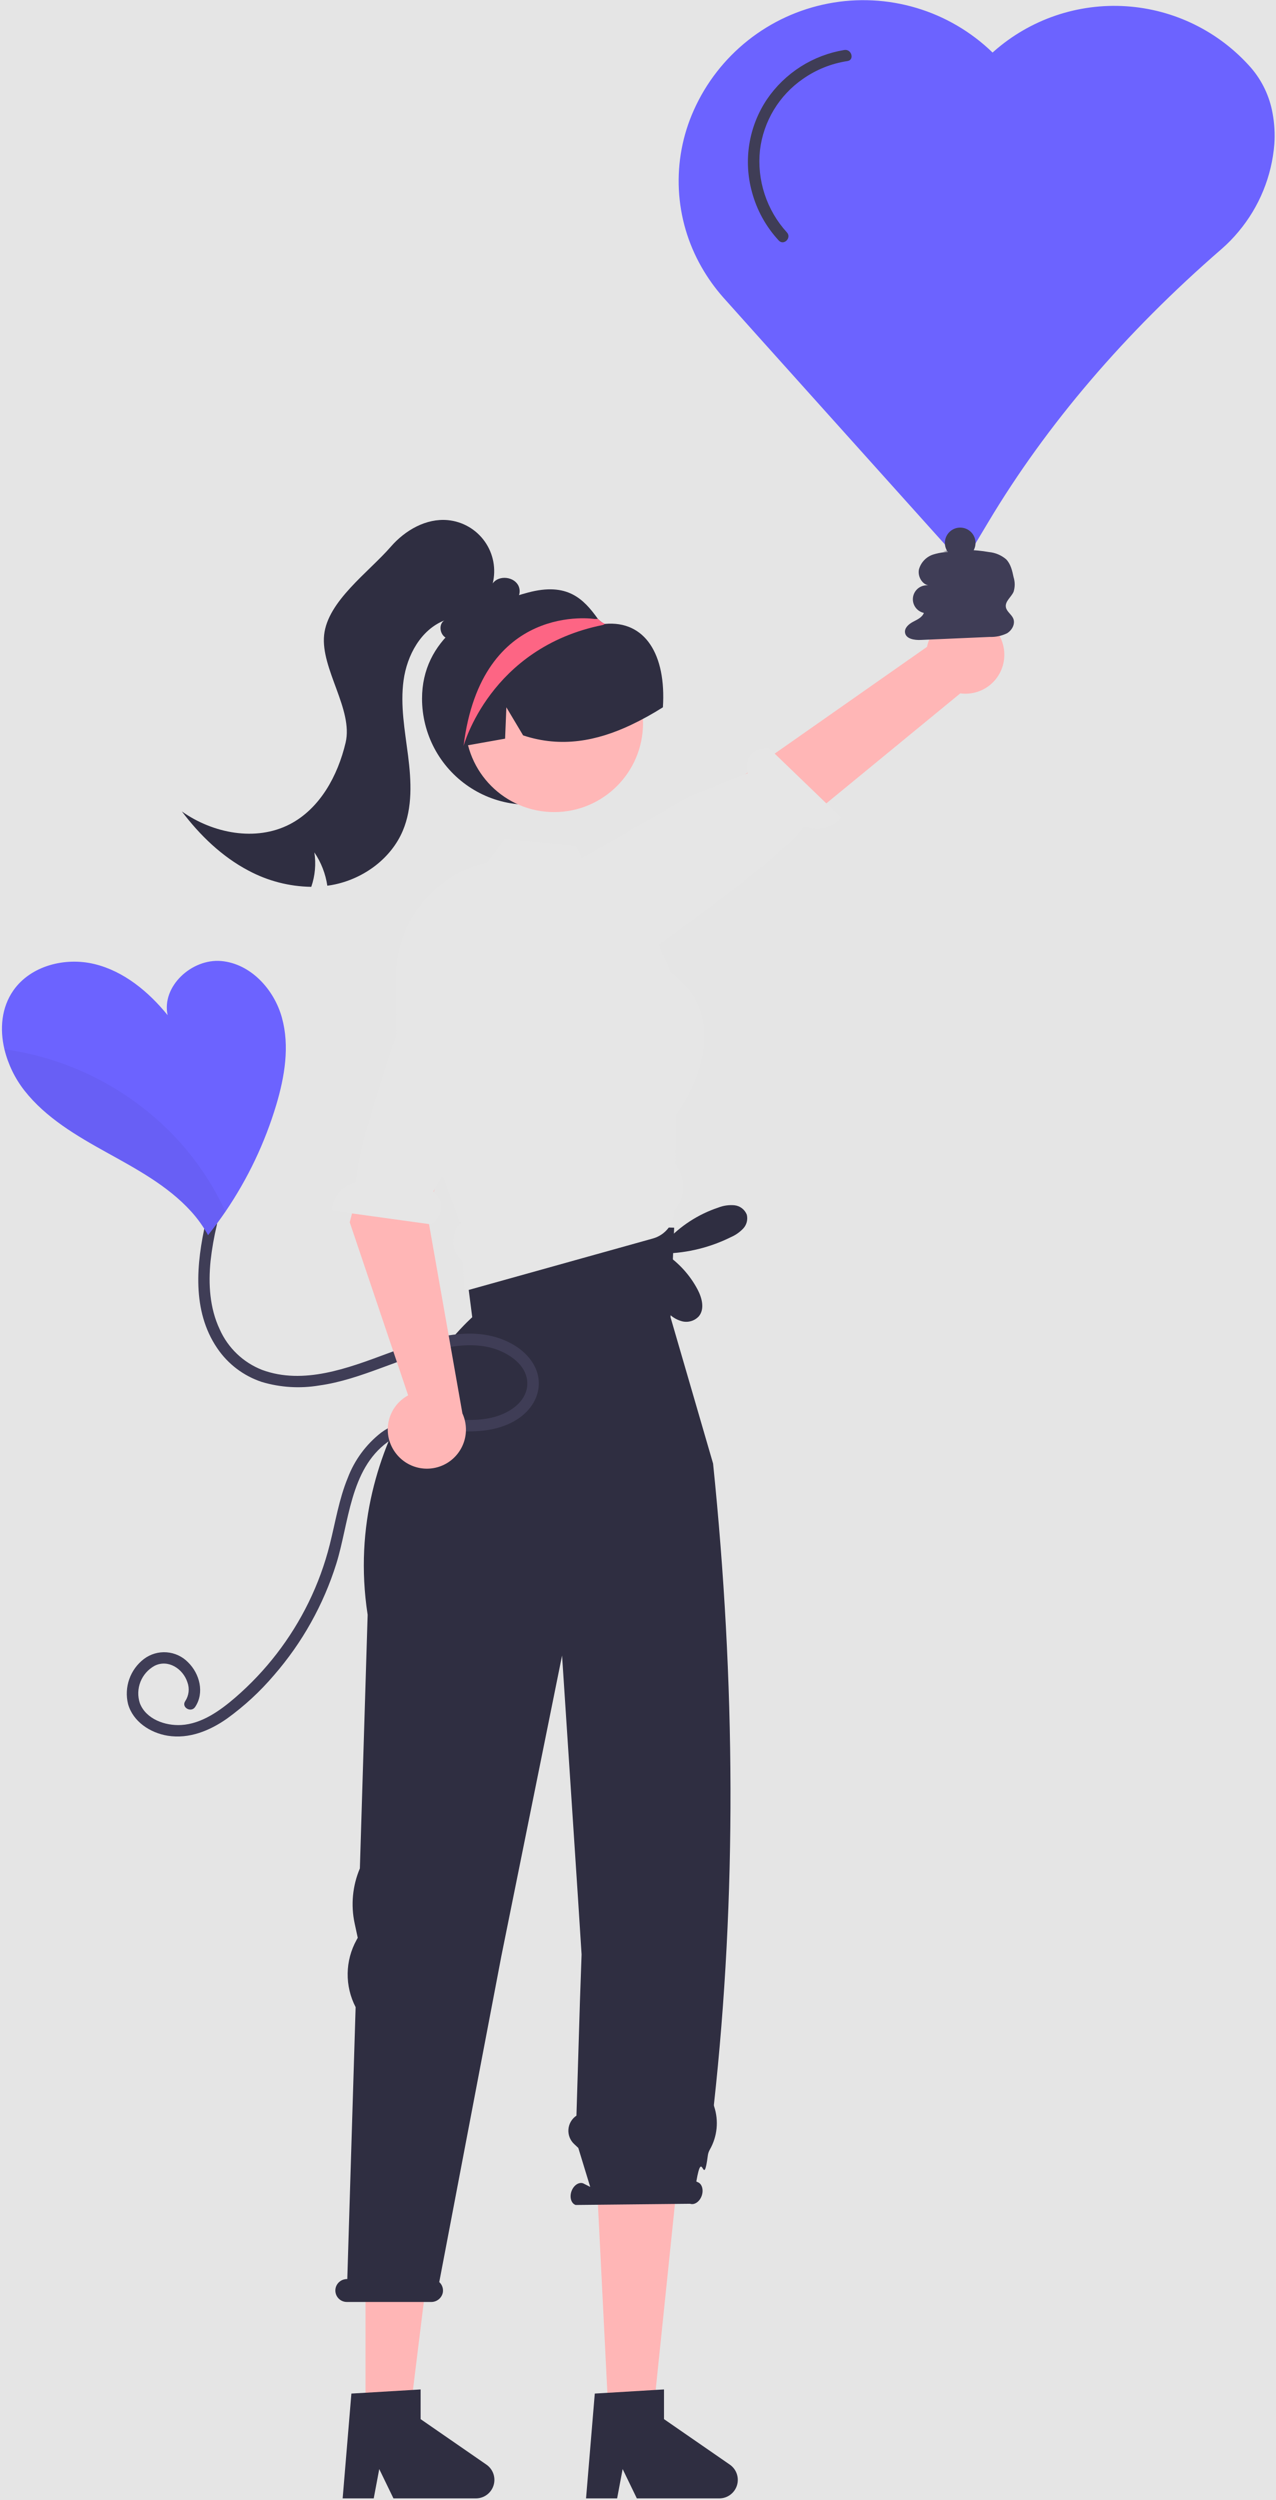 <svg width="333" height="652" viewBox="0 0 333 652" fill="none" xmlns="http://www.w3.org/2000/svg">
<rect width="333" height="652" fill="#E5E5E5"/>
<path id="heart" d="M332.096 29.477C331.312 25.112 329.371 21.037 326.476 17.677C322.359 12.991 317.358 9.162 311.761 6.408C306.163 3.654 300.078 2.03 293.853 1.628C287.628 1.226 281.384 2.054 275.479 4.065C269.574 6.075 264.122 9.23 259.436 13.348L259.036 13.708C253.442 8.286 246.624 4.292 239.159 2.065C231.694 -0.161 223.802 -0.555 216.152 0.917C208.502 2.388 201.32 5.683 195.214 10.521C189.108 15.358 184.258 21.597 181.076 28.708C178.152 35.214 176.811 42.322 177.164 49.447C177.517 56.572 179.553 63.511 183.106 69.698C184.7 72.487 186.573 75.107 188.696 77.518C190.886 80.018 250.006 145.788 250.596 146.448C250.667 146.53 250.754 146.595 250.852 146.64C250.951 146.685 251.058 146.708 251.166 146.708C251.186 146.708 251.216 146.698 251.246 146.698C251.288 146.697 251.329 146.687 251.366 146.668C251.561 146.62 251.73 146.498 251.836 146.328L252.146 145.818L252.516 145.188L257.986 136.048C273.156 110.698 293.606 86.778 318.776 64.958C320.397 63.55 321.898 62.012 323.266 60.358C328.651 53.919 331.901 45.965 332.566 37.598C332.756 34.882 332.598 32.153 332.096 29.477Z" fill="#6C63FF"/>
<path id="Vector" d="M95.389 632.005H106.697L112.078 588.389H95.389V632.005Z" fill="#FFB6B6"/>
<path id="Vector_2" d="M126.938 642.786L109.769 630.924V623.178L107.773 623.303L95.389 624.04L91.703 624.255L89.423 651.598H97.532L98.972 643.943L102.681 651.598H124.194C125.224 651.597 126.228 651.267 127.057 650.656C127.887 650.045 128.5 649.185 128.806 648.201C129.113 647.217 129.097 646.161 128.761 645.187C128.425 644.213 127.786 643.372 126.938 642.786V642.786Z" fill="#2F2E41"/>
<path id="Vector_3" d="M158.907 632.005H170.215L176.867 567.792L155.619 566.522L158.907 632.005Z" fill="#FFB6B6"/>
<path id="Vector_4" d="M190.457 642.786L173.287 630.924V623.178L171.11 623.303L158.51 624.062L155.222 624.255L152.942 651.598H161.051L162.491 643.943L166.199 651.598H187.713C188.743 651.597 189.746 651.267 190.576 650.656C191.406 650.045 192.019 649.185 192.325 648.201C192.631 647.217 192.615 646.161 192.279 645.187C191.943 644.213 191.305 643.372 190.457 642.786V642.786Z" fill="#2F2E41"/>
<path id="Vector_5" d="M90.589 594.392H90.633L92.808 523.474C91.4 520.759 90.686 517.739 90.729 514.681C90.771 511.624 91.569 508.624 93.051 505.95L93.362 505.386L92.555 501.644C91.518 496.836 91.994 491.825 93.917 487.298L95.946 421.144C88.698 374.17 123.24 343.535 123.24 343.535L120.066 318.915L175.936 320.185L174.986 343.535L186.095 381.704C191.941 438.663 192.289 494.465 186.308 548.935C186.296 549.091 186.319 549.249 186.376 549.395C186.983 551.24 187.197 553.192 187.003 555.125C186.81 557.057 186.214 558.928 185.253 560.616C185.004 561.047 184.833 561.519 184.747 562.009C183.515 571.558 183.355 559.479 181.722 568.943L182.04 569.104C183.184 569.499 183.674 571.084 183.136 572.644C182.597 574.204 181.234 575.149 180.09 574.754L150.223 575.073C149.079 574.678 148.588 573.093 149.126 571.533C149.665 569.973 151.029 569.029 152.173 569.423L154.031 570.363L150.922 560.192L149.833 559.175C149.31 558.688 148.905 558.088 148.648 557.422C148.39 556.756 148.286 556.041 148.344 555.329C148.402 554.617 148.62 553.927 148.982 553.312C149.344 552.696 149.841 552.17 150.435 551.773V551.773L151.338 522.246L151.778 509.746L150.872 495.565L146.683 431.78L130.828 510.218L114.633 595.182C115.01 595.522 115.294 595.955 115.457 596.437C115.62 596.919 115.656 597.434 115.561 597.934C115.412 598.633 115.025 599.258 114.466 599.702C113.906 600.146 113.21 600.382 112.496 600.369H90.51C90.049 600.369 89.594 600.262 89.181 600.057C88.769 599.852 88.409 599.554 88.129 599.188C87.85 598.821 87.66 598.394 87.573 597.942C87.485 597.489 87.504 597.022 87.626 596.578C87.812 595.939 88.202 595.379 88.738 594.984C89.273 594.589 89.924 594.381 90.589 594.392Z" fill="#2F2E41"/>
<path id="Vector_6" d="M110.14 182.202C110.139 186.73 111.249 191.189 113.372 195.188C115.496 199.187 118.57 202.603 122.322 205.137C126.074 207.671 130.392 209.245 134.894 209.721C139.397 210.196 143.948 209.56 148.147 207.866C152.347 206.173 156.066 203.475 158.979 200.008C161.892 196.542 163.91 192.413 164.854 187.985C165.799 183.557 165.643 178.965 164.399 174.611C163.154 170.257 160.861 166.276 157.718 163.016L157.586 162.883C157.364 162.651 157.143 162.418 156.911 162.197C156.909 162.197 156.908 162.197 156.906 162.196C156.905 162.196 156.904 162.195 156.903 162.194C156.902 162.193 156.901 162.192 156.9 162.19C156.9 162.189 156.9 162.187 156.9 162.186C156.582 161.954 156.29 161.691 156.025 161.4C152.291 156.182 148.057 151.807 137.802 154.54C123.037 158.476 110.14 166.922 110.14 182.202Z" fill="#2F2E41"/>
<path id="Vector_7" d="M262.091 170.36C262.154 171.84 261.892 173.316 261.322 174.683C260.753 176.051 259.891 177.277 258.796 178.275C257.702 179.274 256.402 180.02 254.988 180.461C253.574 180.903 252.08 181.029 250.612 180.83L179.275 239.377L168.378 220.225L241.927 168.698C242.424 166.254 243.799 164.077 245.794 162.579C247.788 161.082 250.262 160.368 252.748 160.573C255.233 160.778 257.557 161.887 259.279 163.691C261.001 165.495 262.002 167.868 262.091 170.36V170.36Z" fill="#FFB6B6"/>
<path id="Vector_8" d="M149.153 256.643C149.153 256.643 151.476 261.465 160.515 254.616C167.751 249.132 202.296 225.474 209.969 215.473C211.579 216.201 213.386 216.372 215.104 215.96C216.822 215.548 218.354 214.576 219.459 213.197L200.585 195.025C194.663 195.425 194.602 199.388 195.11 201.664L179.941 207.691L140.435 230.389L147.411 253.187L149.153 256.643Z" fill="#E6E6E6"/>
<path id="Vector_9" d="M144.617 211.797C157.427 211.797 167.812 201.412 167.812 188.602C167.812 175.792 157.427 165.407 144.617 165.407C131.807 165.407 121.422 175.792 121.422 188.602C121.422 201.412 131.807 211.797 144.617 211.797Z" fill="#FFB7B7"/>
<path id="Vector_10" d="M176.259 303.656L176.497 290.716C177.438 289.424 185.331 278.14 183.562 266.867C182.734 261.56 179.854 257.103 175.022 253.633L171.904 246.375L167.288 235.646L153.781 227.606L151.91 223.795L150.368 220.631L131.735 218.772L127.142 224.952L127.052 224.964C122.831 225.923 118.867 227.779 115.428 230.407C111.652 233.272 108.591 236.972 106.486 241.218C104.381 245.464 103.288 250.141 103.293 254.88L103.406 269.918L103.429 272.072L103.44 274.159L115.065 305.448L115.507 306.661L120.066 318.921L119.283 320.213C118.441 321.62 118.13 323.282 118.406 324.898C118.683 326.515 119.529 327.979 120.792 329.025L121.336 336.691L122.323 336.419L127.936 334.854L170.396 323.003C171.994 322.557 173.406 321.606 174.421 320.293C174.458 320.245 174.492 320.196 174.523 320.145C174.692 319.937 174.84 319.713 174.966 319.476C175.93 317.038 176.032 316.38 176.043 315.7C177.453 314.094 178.267 312.052 178.35 309.917C178.432 307.782 177.778 305.683 176.497 303.974L176.259 303.656Z" fill="#E6E6E6"/>
<path id="Vector_11" d="M120.342 194.683C120.552 194.65 120.762 194.605 120.973 194.572C124.591 193.93 128.209 193.3 131.816 192.647L132.148 184.47L136.518 191.795C146.488 195.103 155.815 193.233 164.589 189.106C167.484 187.732 170.292 186.184 172.999 184.47C173.89 170.642 168.299 161.789 157.895 162.717C157.515 162.751 157.243 162.363 156.911 162.197C156.909 162.197 156.908 162.197 156.906 162.196C156.905 162.196 156.904 162.195 156.903 162.194C156.902 162.193 156.901 162.192 156.9 162.19C156.9 162.189 156.9 162.187 156.9 162.186C156.335 161.92 155.76 161.666 155.184 161.434C150.68 159.673 145.769 159.227 141.021 160.148C136.273 161.069 131.884 163.318 128.364 166.634C121.283 173.395 118.096 184.559 120.342 194.683Z" fill="#2F2E41"/>
<path id="Vector_12" d="M135.455 155.207C135.223 156.007 134.764 156.721 134.134 157.265C133.504 157.808 132.73 158.157 131.905 158.269C128.787 162.125 125.214 166.208 120.327 166.979C118.93 167.275 117.472 167.024 116.255 166.276C116.107 166.182 115.97 166.072 115.847 165.947C114.69 164.847 114.6 162.635 115.972 161.808C109.825 164.246 106.23 170.88 105.323 177.424C104.416 183.967 105.675 190.579 106.502 197.134C107.33 203.688 107.693 210.572 105.119 216.662C102.08 223.841 95.094 229.001 87.473 230.645C86.792 230.793 86.112 230.917 85.42 230.997C84.961 227.884 83.805 224.915 82.041 222.31C82.507 225.325 82.231 228.408 81.236 231.292C75.505 231.212 69.877 229.758 64.826 227.05C57.919 223.41 52.169 217.853 47.463 211.627C55.572 217.377 66.776 219.531 75.599 214.984C83.492 210.901 88.153 202.328 90.195 193.686C92.236 185.033 83.656 174.432 84.586 165.597C85.527 156.763 96.183 149.265 102.011 142.563C105.731 138.287 111.22 135.123 116.879 135.656C118.79 135.838 120.64 136.43 122.301 137.391C123.963 138.353 125.398 139.661 126.509 141.227C127.62 142.793 128.38 144.579 128.738 146.466C129.095 148.352 129.043 150.293 128.583 152.157C130.193 149.877 134.355 150.376 135.387 152.973C135.664 153.688 135.688 154.477 135.455 155.207V155.207Z" fill="#2F2E41"/>
<path id="Vector_13" d="M120.973 194.572C120.973 194.572 127.844 168.924 157.298 163.005C157.331 162.994 157.442 162.949 157.586 162.883C157.674 162.828 157.785 162.772 157.895 162.717C157.563 162.529 157.243 162.363 156.911 162.197C156.909 162.197 156.908 162.197 156.906 162.196C156.905 162.196 156.904 162.195 156.903 162.194C156.902 162.193 156.901 162.192 156.9 162.19C156.9 162.189 156.9 162.187 156.9 162.186C156.612 161.92 156.324 161.655 156.025 161.4L155.185 161.434C155.185 161.434 125.631 156.753 120.973 194.572Z" fill="#FD6584"/>
<path id="Vector_14" d="M194.893 316.795C194.63 316.128 194.188 315.545 193.616 315.112C193.044 314.679 192.363 314.411 191.65 314.339C190.219 314.214 188.778 314.423 187.441 314.948C182.195 316.695 177.485 319.758 173.759 323.843L173.822 326.44C172.073 328.671 171.139 331.434 171.176 334.27C171.213 337.105 172.218 339.843 174.026 342.028C175.047 343.286 176.44 344.188 178.005 344.604C178.787 344.799 179.607 344.779 180.379 344.546C181.151 344.314 181.846 343.877 182.39 343.282C183.958 341.372 183.2 338.496 182.048 336.31C180.036 332.509 177.091 329.281 173.49 326.928C179.503 326.775 185.409 325.307 190.793 322.627C191.986 322.106 193.063 321.35 193.959 320.406C194.402 319.929 194.72 319.349 194.883 318.718C195.046 318.088 195.049 317.427 194.893 316.795V316.795Z" fill="#2F2E41"/>
<path id="Vector_15" d="M262.499 158.309C262.275 156.806 263.906 155.735 264.516 154.343C264.908 153.101 264.908 151.768 264.515 150.526C264.163 148.839 263.758 147.049 262.536 145.833C261.288 144.784 259.75 144.139 258.126 143.984C254.18 143.295 250.151 143.224 246.183 143.773L249.193 143.956C247.298 143.835 245.396 144.056 243.579 144.608C242.672 144.894 241.853 145.403 241.195 146.088C240.536 146.774 240.061 147.613 239.812 148.53C239.44 150.388 240.71 152.564 242.598 152.723C241.655 152.531 240.675 152.72 239.871 153.249C239.067 153.778 238.505 154.603 238.307 155.545C238.11 156.487 238.294 157.468 238.818 158.275C239.342 159.082 240.164 159.649 241.105 159.851C240.67 161.025 239.378 161.588 238.272 162.173C237.165 162.759 236.001 163.763 236.188 165.001C236.435 166.638 238.622 166.974 240.276 166.902L258.278 166.117C259.829 166.172 261.369 165.852 262.769 165.184C264.104 164.406 265.034 162.7 264.418 161.283C263.942 160.189 262.675 159.49 262.499 158.309Z" fill="#3F3D56"/>
<path id="Vector_16" d="M53.708 318.65C51.233 329.519 50.058 341.843 56.657 351.57C59.462 355.743 63.578 358.861 68.355 360.431C73.189 361.865 78.287 362.178 83.261 361.347C94.516 359.788 104.52 353.925 115.589 351.649C120.474 350.644 125.658 350.312 130.361 352.245C133.884 353.694 137.595 356.606 137.612 360.76C137.63 365.026 133.925 367.857 130.24 369.169C125.323 370.919 120.214 370.242 115.114 370.021C109.622 369.783 104.021 370.28 99.458 373.644C95.534 376.707 92.524 380.787 90.757 385.441C88.463 391.007 87.533 396.991 86.066 402.799C84.755 408.02 82.901 413.089 80.534 417.924C75.889 427.401 69.377 435.841 61.39 442.739C57.451 446.129 52.664 449.583 47.284 449.894C43.135 450.133 38.091 448.39 36.491 444.187C35.897 442.372 35.955 440.407 36.656 438.63C37.356 436.854 38.655 435.378 40.328 434.457C43.884 432.663 47.757 435.223 48.905 438.736C49.207 439.546 49.312 440.416 49.213 441.274C49.114 442.133 48.813 442.956 48.335 443.676C47.256 445.283 49.854 446.787 50.925 445.19C53.412 441.481 52.112 436.494 49.066 433.524C47.581 432.009 45.594 431.087 43.478 430.929C41.362 430.771 39.261 431.389 37.568 432.667C35.807 434.007 34.477 435.831 33.739 437.917C33.002 440.002 32.889 442.258 33.414 444.406C34.694 449.023 39.23 451.959 43.76 452.687C49.354 453.585 54.738 451.387 59.253 448.21C63.784 444.94 67.904 441.135 71.523 436.877C78.88 428.416 84.411 418.527 87.769 407.828C91.071 397.247 91.311 383.269 101.123 376.123C106.172 372.446 112.358 372.854 118.278 373.191C123.503 373.489 128.601 373.435 133.395 371.069C137.353 369.116 140.547 365.511 140.613 360.917C140.68 356.28 137.387 352.551 133.508 350.438C123.26 344.857 110.954 349.358 100.886 353.087C90.762 356.837 79.202 361.238 68.443 357.292C63.477 355.362 59.479 351.542 57.325 346.669C54.72 341.144 54.349 334.875 54.951 328.878C55.306 325.703 55.857 322.554 56.6 319.447C57.028 317.568 54.137 316.765 53.708 318.65L53.708 318.65Z" fill="#3F3D56"/>
<path id="Vector_17" d="M103.393 379.138C102.472 377.978 101.816 376.63 101.472 375.19C101.128 373.749 101.104 372.25 101.401 370.799C101.699 369.348 102.311 367.98 103.195 366.791C104.079 365.602 105.212 364.622 106.516 363.918L91.267 318.774L103.719 270.933L123.797 280.01L111.407 316.095L120.677 368.62C121.713 370.889 121.881 373.458 121.15 375.842C120.418 378.227 118.837 380.26 116.707 381.556C114.576 382.853 112.044 383.322 109.59 382.877C107.137 382.431 104.931 381.101 103.393 379.138L103.393 379.138Z" fill="#FFB6B6"/>
<path id="Vector_18" d="M121.772 231.514C121.772 231.514 117.056 228.982 113.776 239.838C111.151 248.529 93.282 295.718 92.96 308.32C91.23 308.678 89.668 309.603 88.522 310.947C87.375 312.291 86.708 313.978 86.625 315.743L112.578 319.334C117.132 315.527 114.849 312.286 113.1 310.745L121.939 295.772L140.414 255.352L125.213 233.284L121.772 231.514Z" fill="#E6E6E6"/>
<path id="Vector_19" d="M72.096 288.158C69.129 298.062 64.657 307.452 58.836 315.998C57.396 318.098 55.883 320.144 54.296 322.138C53.063 319.896 51.569 317.808 49.846 315.918C43.796 309.268 35.686 304.918 27.816 300.558C19.946 296.198 11.956 291.518 6.396 284.448C3.901 281.265 2.115 277.586 1.156 273.658C-0.104 268.328 0.376 262.768 3.486 258.318C8.006 251.848 17.016 249.568 24.676 251.438C32.346 253.308 38.766 258.638 43.746 264.758C42.116 257.238 50.046 249.978 57.716 250.638C65.386 251.308 71.536 258.008 73.576 265.428C75.626 272.838 74.296 280.778 72.096 288.158Z" fill="#6C63FF"/>
<path id="heart-curve" d="M220.362 13.034C216.298 13.697 212.411 15.18 208.937 17.391C205.463 19.602 202.475 22.496 200.154 25.897C197.801 29.409 196.233 33.387 195.558 37.56C194.882 41.732 195.115 46.002 196.24 50.076C197.504 54.801 199.904 59.145 203.232 62.728C204.55 64.145 206.668 62.02 205.354 60.607C202.733 57.732 200.752 54.333 199.542 50.635C198.331 46.937 197.919 43.025 198.333 39.156C198.778 35.438 200.01 31.857 201.945 28.652C203.881 25.447 206.478 22.69 209.561 20.566C213.017 18.144 216.987 16.556 221.159 15.927C223.062 15.64 222.254 12.749 220.362 13.034V13.034Z" fill="#3F3D56"/>
<g id="Group" opacity="0.2">
<path id="Vector_20" opacity="0.2" d="M58.836 315.997C57.396 318.098 55.883 320.144 54.296 322.137C53.063 319.896 51.569 317.808 49.846 315.917C43.796 309.267 35.686 304.917 27.816 300.557C19.946 296.197 11.956 291.517 6.396 284.447C3.901 281.265 2.115 277.586 1.156 273.657C18.848 276.11 35.105 284.734 47.056 298.007C51.841 303.396 55.81 309.457 58.836 315.997V315.997Z" fill="black"/>
</g>
<path id="Vector_21" d="M250.586 145.598C252.795 145.598 254.586 143.807 254.586 141.598C254.586 139.388 252.795 137.598 250.586 137.598C248.377 137.598 246.586 139.388 246.586 141.598C246.586 143.807 248.377 145.598 250.586 145.598Z" fill="#3F3D56"/>
</svg>

